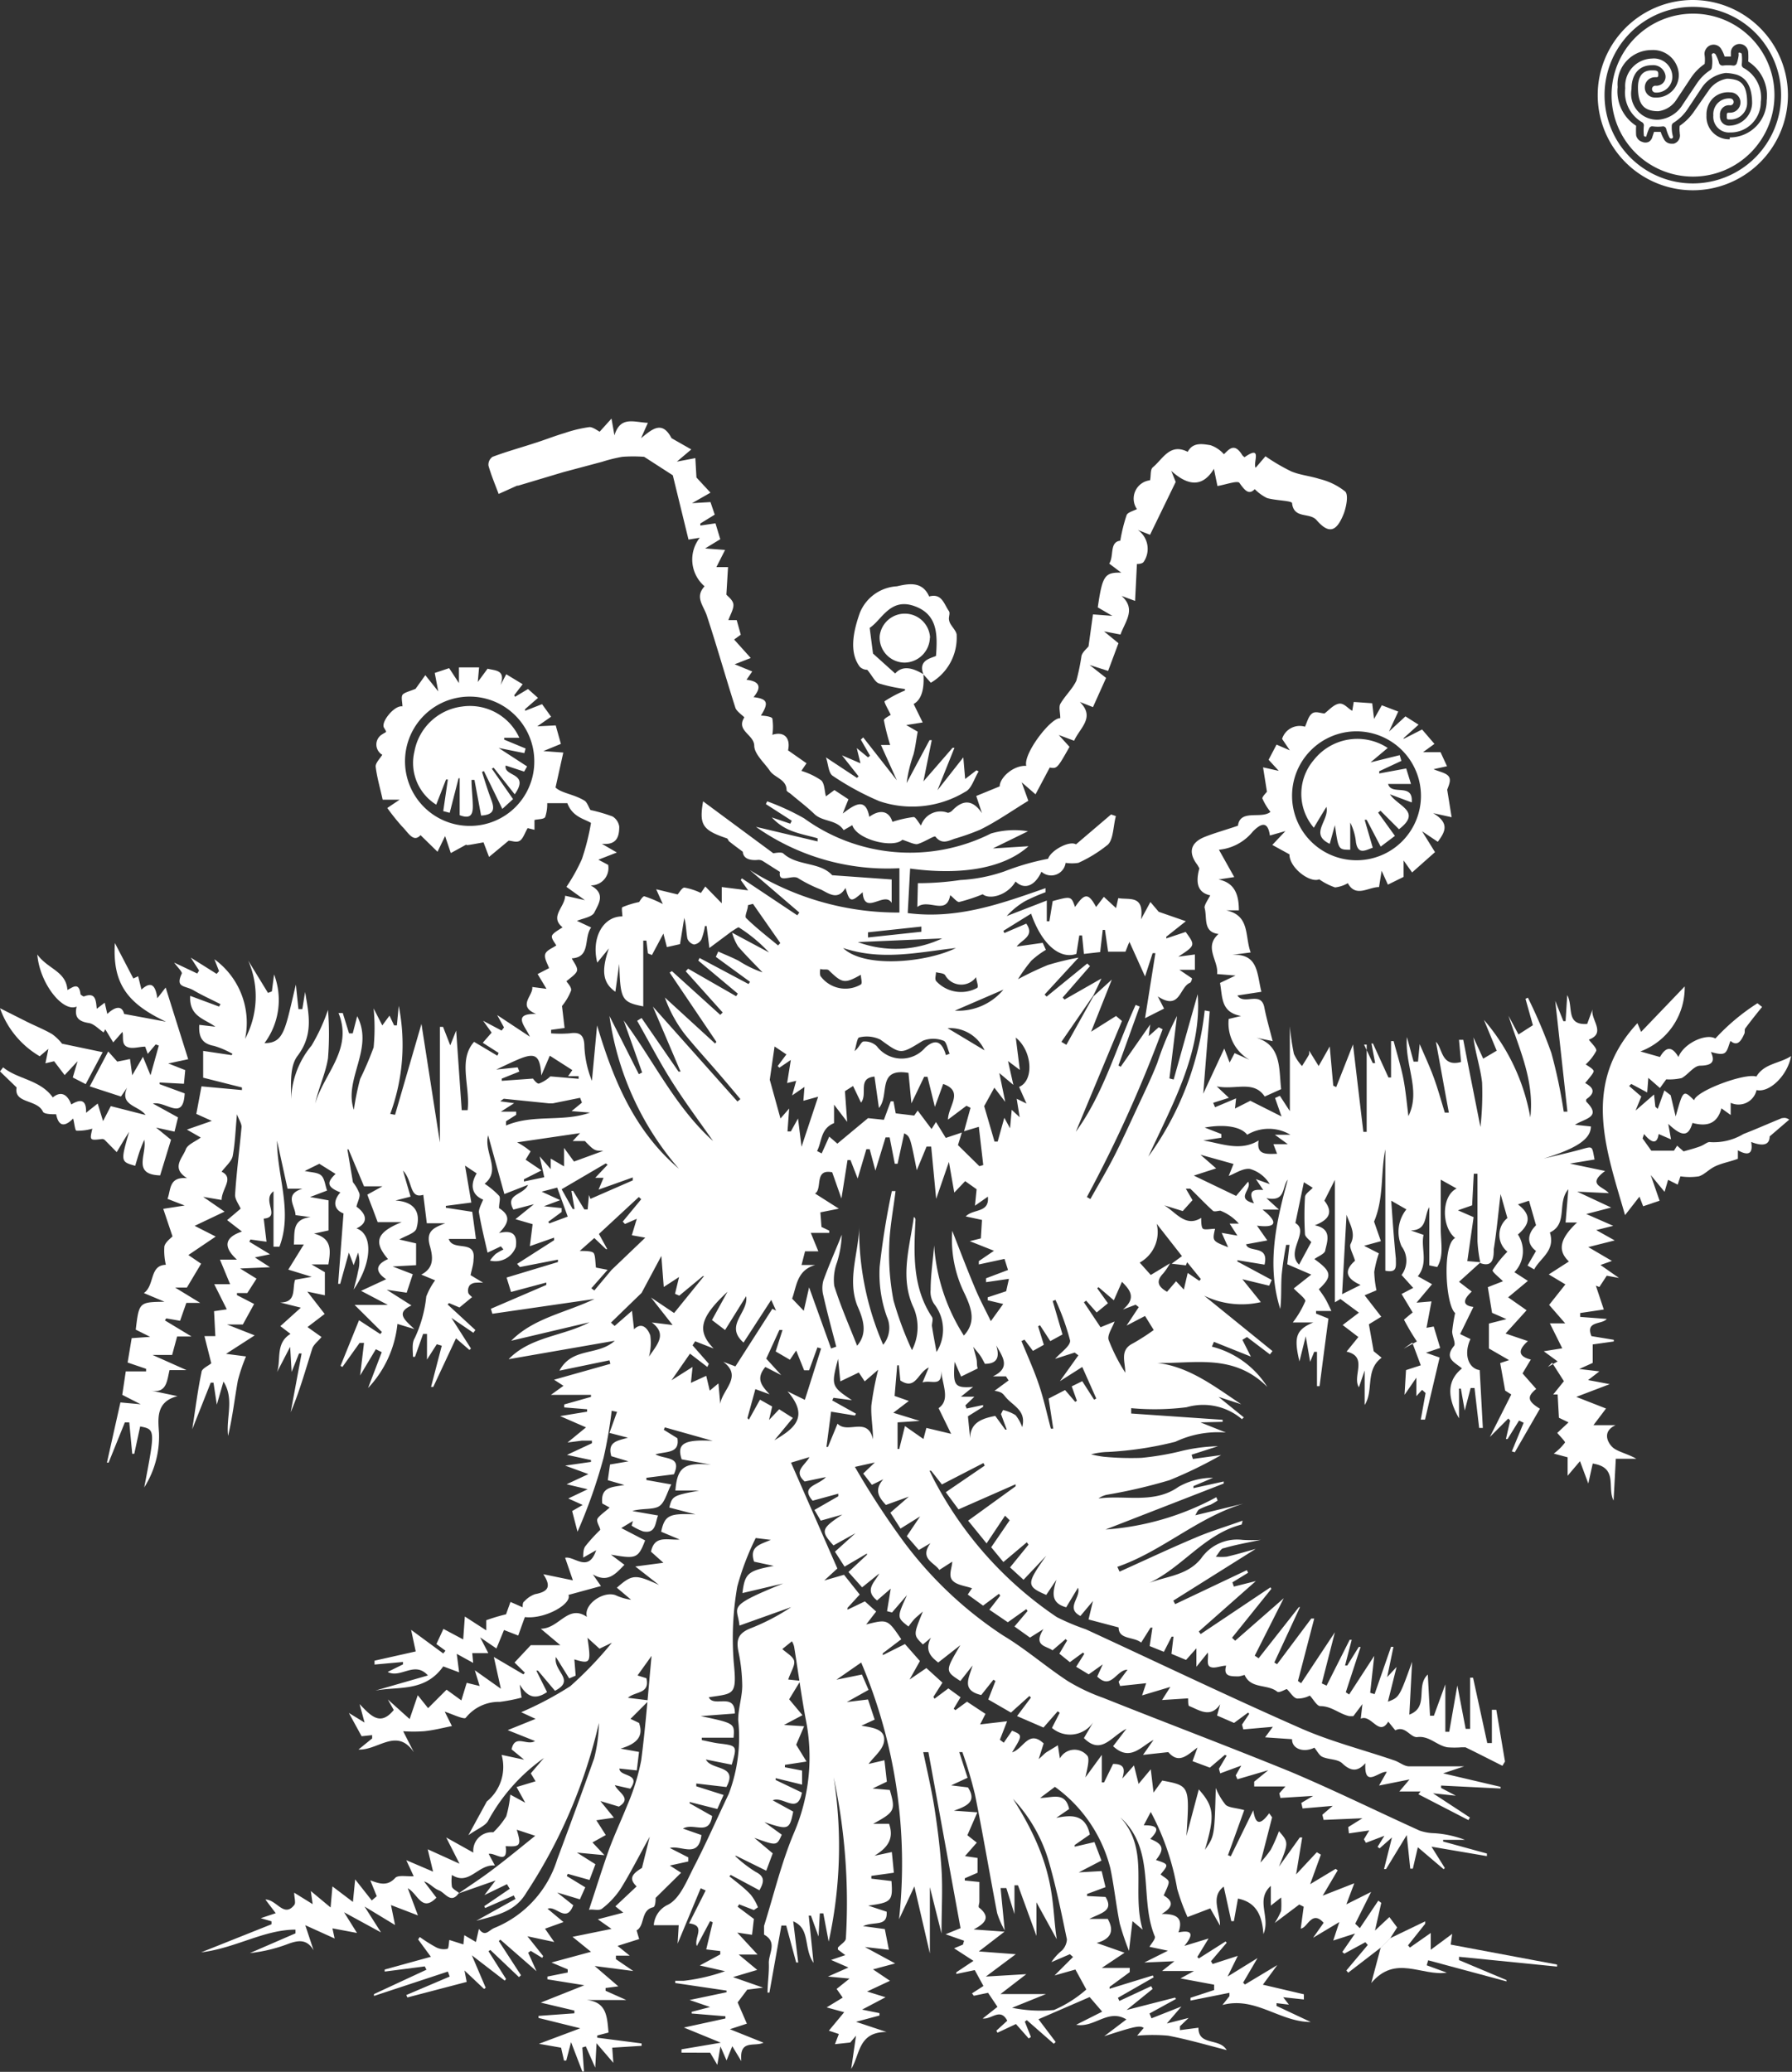 <svg xmlns="http://www.w3.org/2000/svg" viewBox="0 0 97.03 112.16"><rect x="0" y="0" width="97.03" height="112.16" fill="#333333" stroke="none"/><defs><style>.cls-1{fill:#fff;}</style></defs><g id="Layer_2" data-name="Layer 2"><g id="Layer_1-2" data-name="Layer 1"><path class="cls-1" d="M80.17,68.33,79,69.39l.69.53c-.46.42-.54.75.09.83l-.72,1.47.56.27c-.38.81-.12,1.59.5,1.68l.17,3.13h-.2l-.25-2.16-.21,0-.32,1.22-.21-1.19H79v1.61c-.69-1.21-.61-2.08.16-2.7-.36-.32-1-.53-.43-1.22.11-.14-.1-.52-.1-.78a9.74,9.74,0,0,1,.16-1c-.52-.43-.71-3.71,0-4.06-.76-.63-.74-2.28.08-2.68l-.86-.48c0,.94,0,1.78,0,2.61s.18,1.5-.19,2.12l-.43-.09V65.35c-.29.46-.08,1.24-1,1.26l.69.24c-.16.71.28,1.51-.31,2.24l.77.43-.84,1,.81-.07-.27,1.43.39-.07.35,1.16-.77.26.74.26-.79,3.36-.23,0,.26-1.44L77,75.24l-.31.34v-1l-.64.93.08-1.34.8-.26-.46-1.23-.47.33.72-.39a12.63,12.63,0,0,1-.7-1.18s.29-.25.47-.39l-.6-1,.63-.33-.63-.7a1.29,1.29,0,0,0,0-1.55,1.94,1.94,0,0,1,.26-2L75.33,65c.08,1.14.15,2.13.25,3.13,0,.43.09.79-.57.66V62.22c-.26,1.28-.07,2.65-.61,3.91l.37,1.06-.91.25.8.41a6.11,6.11,0,0,0-.25,1,5.62,5.62,0,0,0,.12,1l-.64.27.9,1.16-.67.41.26,1.46.43.35c-.91.67-.41,1.78-.92,2.56V74.19l-.31.91c-.38-.6.52-1.66-.67-1.93l.64-.79-.85-.65.88-.67-1-.74-.3.18V63.87L71.71,65c.44.56.35,1-.52,1.33.93.19.69.83.57,1.34,0,.2-.4.34-.59.49.92.66,1,.93.24,1.63.13.19.27.37.38.57s.19.38.3.61h-.83l0,.14.67.27c-.16,1.19-.32,2.43-.48,3.66h-.14V73.18h-.15l-.22.54-.24-1.38-.34,1.36c-.31-1.31-.2-1.71.75-2.11H70a5.16,5.16,0,0,0,.68-1.16c0-.14-.38-.42-.63-.68L71,69l-1.3-.56.12-1.05-.18,0A16.91,16.91,0,0,0,69.4,69c-.05.62,0,1.24-.08,1.86-.74-2.36-.24-4.66.41-7-.33.41-.1,1.22-1.16,1l.68.62-.89,0c.94.74.68,1-.3.87l.56.8-1.15.21c.12.48,1.26,0,1,1.1L67,68.22l0,.07,1.86,1-.14.31-1.45-.35,1,1.24a4.63,4.63,0,0,1-3.07-.35l3.7,3-.14.18-1.24-.94-.25.15.46.91-2-.8-.11.26a5,5,0,0,1,3,2.18c-2-2-4.35-1.12-6.52-1.33,2,0,3.53,1.22,5.11,2.27l-1.23-.4,1.38,1.12c-.06,0-.11.1-.11.09a3.23,3.23,0,0,0-3-.65,13.81,13.81,0,0,1-3,.05l0,.29,4.95.34,0,.11L65,77l1.38.55a5.39,5.39,0,0,0-2.74.5,18.93,18.93,0,0,1-3.63.55,4,4,0,0,0-.93.13,5.43,5.43,0,0,0,.68.13,15.6,15.6,0,0,0,2.05.06,15.15,15.15,0,0,0,2-.33,9.44,9.44,0,0,1,2.14-.3l-1.43.46.07.23,1.53-.21a23.5,23.5,0,0,1-2.8,1.36,28.45,28.45,0,0,1-3.34.78,1.14,1.14,0,0,0-.5.21c1.44-.2,3,.31,4.33-.63A3.76,3.76,0,0,1,65.68,80l-1.06.45,0,.11,1.64-.36,0,.11L59.86,82.8a14.74,14.74,0,0,0,6-1.75l.07.18a4,4,0,0,1-.39.23,4.11,4.11,0,0,0-.61.25c-.1.07-.15.23-.21.32l2.6-.63c-2.49.75-4.41,2.59-6.82,3.42l.12.26c1.36-.61,2.71-1.25,4.09-1.83.81-.35,1.66-.6,2.57-.93a2,2,0,0,1-.05.21c-2.1.53-3.32,2.5-5.28,3.28,1-.49,2.28-.43,3.09-1.45a2.37,2.37,0,0,1,2.23-1,8.4,8.4,0,0,0,1,0c-.77.16-1.4.27-2,.45-.17,0-.29.3-.44.46a3,3,0,0,0,.6,0c.6-.14,1.19-.32,1.56-.42l-4.46,2.8.1.19L67.51,85l.07.14-.85.52.08.23L68,85.59l-3.09,2.73.1.14,3.78-2.53.05.08-2.13,2.65.17.16,2.63-2.3-1.57,3.11.21.14L70.33,87l.06,0L69,90l.15.09L71,87.62l.16,0L70.28,91l.17.12,1.83-2.76-.71,2.77.26.12,1.25-2.48h.11l-.36,1.39.12,0,.62-1,.1,0-.8,2.45.18.12,1.36-2.09-.22,2,.24.07.89-2.56.13,0-.34,1.64.51-.55-.47,1.88c.62-.24.62-.24,1.31-2.16l-.15,2.86c1.09-.41.32-1.54,1-2.17l.12,2.23.21,0,.62-1.7v2.57l.21,0,.44-2.51.45,2.35.24,0V90.82l.16,0,.77,3.54.25,0v-1.8l.24,0,.47,2.8-.14.23c-.68-.34-1.36-.69-2-1-.06,0-.14,0-.22,0a4.68,4.68,0,0,1-.75,0c-.58-.09-1-.65-1.66-.55-.38,0-.63-.64-1.17-.37,0,0-.23-.28-.38-.47-.51.84-.91-.42-1.49-.16l.09-.79-.49.65a1.79,1.79,0,0,1-.23,0c-.54-.12-.95-.54-1.56-.54-.19,0-.37-.37-.57-.57a1.42,1.42,0,0,1-.66.16c-.21,0-.37-.31-.58-.51-.08,0-.41.22-.52.14-.53-.43-1.43-.13-1.77-.91,0,0-.21.07-.32.08-.47,0-.84,0-.68-.58-.28,0-.61.17-.85.07s-.09-.49-.14-.78l-.62.77v-1l-.56.63-.79-.33.11-.93-.1,0-.42.82-.77-.31.15-1-.1,0-.51.81c-.41-.33-1.22-.15-1.22-.82l-1.63-.43.24-1-.68.81c-.83-.43.05-1-.13-1.53l-.64,1.06c-.88-.24-.72-.84-.53-1.49l-.55.82c-1.09-.47-1.08-.6,0-2.12l-1.23,1.3-.73-.67,1-1.23-.09-.13-1.27,1.07-.66-.8,1-1.46-.25-.25-1,1.5-1-1.23,2.57-1.86,0-.11L51.9,81.71l-.69-.93,2.11-1.44-.07-.14L51,80.36l-.58-.74-.09,0c.12.23.22.46.35.69a20.28,20.28,0,0,0,6.54,7.23,12.1,12.1,0,0,0,1.57.66c3.88,1.79,7.73,3.64,11.64,5.36,1.63.72,3.38,1.16,5.07,1.74.27.09.52.31.78.32,1,0,1.92,0,3,0l-1.14.38,3.11.73,0,.09-3.22-.16,0,.13.8.42-1.24-.13,2,1.31-.08.14L76.8,97.13l.12-.15H75.77l.55-.65-1.65.33.42-.74c-.41-.07-1.24.94-1.16-.47-.41.46-.78.46-1.26,0-.25-.23-.72-.19-1.06-.34-.17-.07-.28-.3-.44-.5-.59.29-1.22.06-1.21-.46l-1.46-.1.42-.57-1.6.14-.07-.26.39-.58-.06-.07-.76.56-.92-.4.17-.61c-.53.77-1.12.32-1.67.1-.08,0-.06-.32-.07-.42l-1.41.09.45-.71-1.53.46.22-.66-1.41.15-.08-.23.48-.65c-.61,0-.87,1.12-1.64.37l.3-.66-.76.54-.68-.41.44-.7-.07-.07-.71.52-.57-.46.42-.71-.08-.08-.71.61c-.34-.25-1.07-.23-.49-1.15l-.73.46-.84-.6.71-.84-.07-.1-1,.71-1-.68.59-.76-.07-.1-.86.64-.83-.6.23-.34c-.36-.13-.85-.17-1.07-.44s0-.7,0-1l-.7.45c-.25-.4-1.1-.6-.48-1.45l-.63.37-.65-.75.72-1.07-1.06.66-.55-.86,1-.87-1.24.45c-.36-.39-.67-.8-.14-1.39l-.62.3-.47-.61.63-.6-1.08.24a44,44,0,0,0,2.43,3.76,21.2,21.2,0,0,0,5.6,5.37c1.22.73,2.3,1.68,3.49,2.46a10.23,10.23,0,0,0,1.92.91c3.38,1.35,6.78,2.63,10.14,4,2.37,1,4.68,2.14,7,3.19a2.63,2.63,0,0,0,.8.14,5.68,5.68,0,0,1,1.65.36H78.14l0,.09,2.37.65,0,.14-3-.51.72,1.15-.06.07L76.77,100l-.27,1.16h-.14l-.19-1.82-1.12,1.84h-.11l.43-1.71-.67.59-.11-.08.37-.6-1,.38-.11-.19.29-.48-1.1.16L73,98.91l.77-.48-2.1.09-.07-.28.56-.48-1.63.14-.07-.3.64-.38-1.77.11-.06-.25.33-.37H67.91l0-.26.76-.62L67,96.32l-.09-.21.3-.53L66.07,96,66,95.75l.42-.71L66.32,95l-.81.69-.94-.35.27-.74c-.53.39-1,.93-1.58.25L61.89,95l.57-.81c-.67.34-1.26,1.2-2.19.34l.72-.94c-.82.4-1.35,1.45-2.3.5l.5-.85a1.51,1.51,0,0,1-2.23.3l.42-.82-.11-.08-.77.88-1.43-.62.75-1-.08-.09-1,.9L53.51,92l.39-1-.11-.07-.66.83c-1.1-.26-.66-.92-.47-1.6L52,91c-.83-.54-.83-.54,0-1.94L50.8,90c-.32-.26-.78-.61-.39-1.35-.14.13-.29.25-.44.37-.52-.51-.52-.51,0-1.78-.23.2-.37.31-.48.43s-.2.25-.3.38c-.63-.49-.63-.49-.08-1.7l-.81.94-.27-.07L48.23,86l-.74.64c-.72-.57-.11-1,.12-1.46l-.93.75-.74-.83,1-.93v-.07l-1.21.71L45.21,84l1.11-1-1.19.66c-.71-.78-.67-.91.48-1.67l-1.17.33-.34-.58L45.39,81l0-.14L44,81.24c-.69-.8.3-.81.72-1.28l-1.15.24c-.63-.56,0-.85.26-1.32l-1,.3c.85,1.93,1.66,3.79,2.51,5.73l-.71.65,1.07-.31.85,1.07-.66.72,0,.1.94-.45.61.55-.54.7c1.16-.29,1.16-.29,1.9.8l-1,.76,0,.1L49,89l.81.92-.56,1,.91-.62.87.79-.49.77.06.1.75-.56.66.48-.37.62.09.08.63-.46,1,.66-.29.57,1.46-.17-.39,1,.21.16.45-.65c.57.24.57.24,0,1.17.61-.17.89-1.25,1.71-.48l-.27.85c.22-.19.31-.3.43-.38l.61-.37.11.71a.9.9,0,0,1,1.47-.16c.17.16,0,.75-.09,1.19L59.66,95v1.49l.12,0,.49-1c.63,0,.65.29.5.79l.63-.71.25,1,.66-.79.15,1.26.47-.65c1.49.28,1.49.28,1.31,3l.67-2.52c.83.93.88,1.42.33,3.27.52-.74.52-.74.59-3.35a3.48,3.48,0,0,0,.54.92c.2.16.54.15,1,.28l-.88,2.44.15.06L67.86,98c.09.55.25,1,.86.16l.16.22-.63,2.45a6.57,6.57,0,0,0,.56-.7,8.8,8.8,0,0,0,.44-1c.53.61.53.61,0,1.92l1.13-1.58.13,0-.33,2,1.12-1.2.22.13L70.94,102l1.38-.83.11.08-.81,1.37,1.71-.67-.43,1.14,1.34-.67-.86,1.72.25.24,1-1.49.16.12-.34,1.5.78-.73.42.56-.37.58-.5.5L73,106.79l-.1-.12,1.16-1.38-.13-.15-1.14.62-.11-.09.69-1-1.18.38.33-1-1.42.85.57-.81c-.65-.72-.88.3-1.24.31l.16-1.18-.24-.12-1.33,1a4,4,0,0,0,.35-.66,5.72,5.72,0,0,0,0-.72l-.56.44v-1.07c-.85.77,0,1.68-.4,2.61-.07-1-.38-1.72-1.38-1.92L66.81,104h-.14l-.41-1.87c-.73.56-.2,1.35-.2,2.11l-.53-.93-1.23.47a11.65,11.65,0,0,1-.56-1.53,13.8,13.8,0,0,0-1.43-4.16l-.38.72c.58,0,1,.1.35.74.71.28.78.56.31,1.14.7.23.7.24.25.78.16.14.43.26.44.41s-.15.45-.27.73c.37.22.68.54-.11,1,.67,0,1.22.12.91,1,.74-.15.85.09.32.73l1.31-.4-.61,1,.08.08,1.45-.92.06.07-.85,1,.09.15,1.36-.44L66.47,107l1.62-1-.78,1.33.1.1,1.75-1.05-.78,1.06,2.22.52,0,.28-1.12-.12.31.4-.67-.08,0,.15,1.85.87c-1.68,0-3-1.4-4.78-.92l.38-.48,0-.18-2.11.42,0-.15,1.28-.42v-.29l-1.82-.34.73-.4H62.92l.67-.53-1.63.07,1.28-.64-1-.21c.1-.18.34-.43.29-.56-.87-2.08.09-4.68-1.87-6.45,1.62,1.76.59,4,1.21,6.08l-.55-.46-.19,1.61a14.37,14.37,0,0,1-.5-1.48c-.2-1-.3-2-.51-3a7.79,7.79,0,0,0-3-4.4l-.8.6c.66,0,1.36-.36,1.57.6l-.7.48c.81-.16,1.58-.22,1.82.9l-.82.57,0,.09,1.07-.25.38,1-1.23.64,1.24-.07.21.87-1,.37v.11l1,.05c.46.76-.23.86-.88,1.19h1c.42.74.06,1.12-.6,1.3l1.51.53-1.23.82h1.51l0,.23-1.09.8,0,.1,2.34-.72.05.1-1.94,1.11.08.17,1.72-.8.08.15L61,108.81l2.62-.67.06.07-1.44.79.11.26,1.62-.64-.79.92,1.18-.3-.47.45,0,.21,1-.13c0,1,1.13.53,1.53,1.21-1.06-.27-2.11-.58-3.17-.78a9.45,9.45,0,0,0-1.68,0l.36-.42c-.22-.14-.45-.1-2.14.45l1.2-.91c-1-.6-1.72.47-2.72.29l1.41-.71-.68-.79-2.77,1.2.93,1.23-.1.1-1.46-1.28-.11.08.33.83-.12.08-.69-.78-1,.47-.06-.11.59-.54c-.38-.72-.84-.06-1.33-.12l.8-.63-.51-.76-.77.16-.1-.13.62-.4-.47-.86-1,.21,0-.09.93-.62-1.05-.68.48-.2.06-.21-1-.35.81-.33-1.74-9.53-.28,0c.21,1,.46,2.06.62,3.1s.3,2.17.37,3.25,0,2.16,0,3.47l-.63-2.51v3.59l-.84-3.63-.83,1.78A27.87,27.87,0,0,0,46.63,90l-1.34.93,1.38-.28.36.83-1.18.66L47,92l.36,1.09-.72.33c.65.11,1.35.19,1.22.9-.09.43-.55.79-.83,1.17l.86-.2.13,1.16-.77.37.93.08c.32,1.1.27,1.19-.9,1.83h.86c.29.84-.11,1.31-.79,1.73l.94-.2.11,1.12-1.22.17v.15l1.09.13c.08,1.08,0,1.16-1.26,1.33l1,.33c.05.84-.66.5-1.28.78l1.18.16.22,1.12-1.3-.15,1.64.89-1.2.32.92.62-1.24.58,1,.31-1.27.67.94.19v.13l-1.27.34L48,110c-1.54,0-1.42,1.21-1.91,2l.26-1.8-.31.37-.83.09.21-.55-.54-.18.83-1-.95-.26.87-.53-.33-.47.7-.56L44.83,107l1.11-.49L45,106.1l.77-.26-.4-.3s0-.09,0-.11c.15-.17.42-.32.43-.49a32.4,32.4,0,0,0-.66-8.73,24.1,24.1,0,0,1-.27,8.9l-.29-1.53-.19,0-.07,1.25-.41-1.13-.12,0,.26,2.56c-.56-.81-.15-1.85-1.1-2.25l.27,2.23-.11,0-.54-2h-.26c-.22,1.21-.43,2.42-.65,3.63h-.1c0-.53.09-1.06.07-1.59s.49-1.14-.26-1.55c0,0,0-.32,0-.47.53-1.69.94-3.43,1.63-5.06a10.38,10.38,0,0,0,.62-6.17c-.24-1.29-.41-2.59-.62-3.88a1,1,0,0,0-.12-.3l-.52.42c.22.21.59.4.64.65s-.19.6-.32,1l.66.07-.61,1,.72.86-1,.53,1.09.07-.43,1,.56.91-1.17.18,0,.13.93.18,0,.76L42,96.26l0,.1,1.42.68c-.23,1.22-1,.17-1.58.42l1.11.61c-.2,1-.27,1-1.56.57l.94.68c-.27.61-.27.61-1.49.17l1,.84-.35.94-1.62-.8-.07,0a6.89,6.89,0,0,0,1.11.86c.47.24.5.49.21,1l-1.55-.83-.08.07c.39.32.81.62,1.16,1a2.68,2.68,0,0,1,.39.68l-.22.15-.8-.31-.08.13.88.66-.1.86-.8-.12,1.1,1.19H40l1,.83-1.31.39,1.63.57-.86.11-.52.69.5,1.15-.92.3,1.82.73c-.49.24-1.32-.21-1.2,1l-.49-.81-.31.77-.33-.76-.17,1-.39-.66H36.9l0-.18,2.13-.36-2-.82,2.25-.49,0-.12L37.45,109l0-.09,1-.26-1.11-.38,2-.42,0-.09-2.78-.41v-.12l.46,0a10.21,10.21,0,0,0,2.24-.52l-1.37-.31L39,105.8v-.18l-.76-.09.35-1.47-.14-.06-.72,1.35c-.17-.47.52-1.11-.42-1.23l.9-1.78-.27-.12-1.25,3,.06-1H35.4a1.32,1.32,0,0,1,.77-1.11c.63-.32,1-1.25,1.38-2,.68-1.31,1.27-2.66,1.91-4a8.65,8.65,0,0,0,.51-4c0-.61.21-1.22.22-1.83a9.42,9.42,0,0,0-.2-1.84c-.13-.62-.06-1,.62-1.28A11.57,11.57,0,0,0,42.84,87l-2.8,1c-.1-1.06-.78-1,2.37-2.28l-2.21.52c.13-1.07.3-1.21,1.7-1.47l-1.07-.23c-.27-.83.33-.93.91-1.18l-.82-.1a14.26,14.26,0,0,0-1,2.63A16.39,16.39,0,0,0,39.73,90c.18,1.8,0,1.67-1.35,1.88.26.58,1.42-.29,1.41.88l-1.85.14c1.84.39,1.84.39,1.78,1.17H38l0,.13c.31.06.61.14.92.18,1,.12,1,.13.7,1.15l-1.4-.28c.31.61,1.77.27,1.11,1.49l-1.63-.19,0,.15,1.48.47-.34.76-1.5-.38,0,.07,1.22.69c-.16,1.1-1,.34-1.58.68l1,.35c-.15,1.3-1.11.53-1.71.7l1,.51,0,.22-1,.22.61.39-1.38,1.36c0,.08,0,.49-.14.51-.68.16-.43,1-.89,1.25,0,0,.1.35.14.47l-1.17.37.66.53-.75,0,0,.19.94.64-2.09-.27,1.28,1.1-.69.09,0,.15,1.12.5H31.77c1.1.11,1.1.94,1.18,1.76l-.61.16,0,.12,2.4.31v.13l-1.59.1.06.82-.91-1.06-.07,1.32-.51-1.15-.19.06.09,1.3-.09,0-.61-1.59-.26,1h-.12l-.16-.7-1.2-.21,2.24-.84-2.26-.56v-.11l1.94-.14,0-.15-1.82-.43,2.36-.94-2-.32V107l1.1-.22,0-.17-.88-.37,2.14-.58-1-.81,2.11-.43-.74-.52,1.38-.36-.43-.34,1.15-1.08c-.4-.39-.31-.64.29-1l.42-1.69c-.6,1.07-1.06,2-1.59,2.84a4.48,4.48,0,0,1-1,1.06c-.18.13-.52,0-.7.06.39-1.18.72-2.24,1.09-3.28.3-.81.67-1.6,1-2.42a11.66,11.66,0,0,0,.74-2.4c.25-1.93.39-3.88.56-5.65l-.76,1.06.48.15c.2.86-.6.7-1,1.06l1.14.14-1,1,.46.22c.23.64,0,1.1-1,1.39l1,.18-.12,1-.94-.1c0,.46,1.2.24.59,1.09l-.84-.19c.19.41.95.71.22,1.16l-1-.3.73.9-.95.14.51.8-.72.4.65.69-1.49-.14,1,.63-.32.85-1.18-.33-.05.12,1,.61-.29.65-1.23-.37.87.69c-.38,1-.93,0-1.39.19l.86.72-1,.36.5.72-1.45-.31.85,1.07-.05.1-.62-.38-.14.1.45,1L27.09,105l-.08.08,1.2,1.85-.11.1-1.55-1.47-.1.07.95,1.5-.07.09-1.78-1.37.75,1.76-.09.06-1.06-1,.12.62-3.21.84L22,108l2.35-1-.1-.27-4,1.32,0-.1,2.84-1.32-.09-.18-2.17.28,0-.11,2.5-.69-.69-.94.09-.13a8.29,8.29,0,0,0,.89.56.91.91,0,0,0,.6.08c.08,0,.08-.33.11-.48l.76.24.05-.5.63.37.16-.71c.35.47.52.07.86-.06a5.88,5.88,0,0,0,3.38-3.7c.68-1.82,1.35-3.64,2-5.47a8.15,8.15,0,0,0,.26-1.92,28.28,28.28,0,0,1-3.93,9.19c-.59,1-1.53,1.21-2.71,1.52l2.12-1.18-.09-.19-1.55.68-.05-.1,1.38-.94-.15-.25-1.22.59.6-.79-2,.7c.6-.42,1.21-.81,1.79-1.25.79-.59,1.55-1.22,2.36-1.87l-1-.33c.26.85.2.94-.6.89.14,1.06-.57.33-.92.42l.34.63c-.92-.09-1.39,1.12-2.33.51a2.3,2.3,0,0,0,0,.64c.05.13.25.22.38.33-.43.63-.74,0-1.07-.13s-.49-.39-.82-.49l.67.88c-.79.81-1-.21-1.55-.51l.55,1.47-1.46-.56.22,1.08-1.65-1,.89,1.4-2-1.09.7,1.12L18,104.39l.12.55-1.59-.72.45,1.36c-.37-.64-.86-.54-1.4-.34a8.29,8.29,0,0,1-2.05.49L16,104.66l0-.2c-1.71,0-3.23,1-5.11,1.23l3.81-1.52,0-.16-.58-.17.81-.27-.56-.74c.61,0,1,1,1.56.3.1-.11,0-.42,0-.67l1,.62-.1-.71,1.07.89.1-1.14,1.11.84.12-1.22.9,1.14.27-.23-.35-.86c.5.19.93.33,1.35-.13.16-.17.61-.07,1-.09l-.4-.87,1.45.62-.29-1.21,1.72.78-.72-1.42,1.47.82a1,1,0,0,1,1.08-1.1,4.33,4.33,0,0,0,.7-.86,6.06,6.06,0,0,0,.22-1.18l.81.44-.47-.85L29,96.43,28.74,96l.71-.83a10,10,0,0,0-3,3.36c-.14.31-.59.46-1.09.82l1-1.83A2.41,2.41,0,0,0,27.16,95l1.22.26-.68-.56c.18-.85.83-.17,1.27-.45l-1.48-.59L29,93.05l-.78-.36a18.13,18.13,0,0,0,2.66-1.41,20.4,20.4,0,0,0,2.25-2.35l-.67.32-.65-.59C32,90,32,90.11,31.1,89.83l.07.88-.35.15L30.1,89.7c-.16.78,1.09,1.24-.05,1.83l-.92-1.09-.09,0,.58,1.16c-.69.47-1.11.21-1.48-.41l.1.71a9.46,9.46,0,0,1-1.18.23,2.29,2.29,0,0,0-1.84.86c-.08.12-.78-.22-1.14-.33l.39.78c-.51.1-1,.23-1.52.28a8.28,8.28,0,0,1-1.12,0l.58,1.14c-.92-1.37-1.95-.09-3-.15l.74-.6,0-.18-.57.06-.69-1.26.85.52-.27-1c.59.61,1.11,1.23,1.85.32L21,92l1.18,1.06.44-1.29.56.7,1-1,.8.58.29-.95.7.17-.26-.85,1.41,1-.38-1.72,1.6.94.08-.09L27.86,90l.88-.94h1.6l-1.06-.89c1,0,1.47-1.35,2.5-.64-.2-.65.85-1.41,1.54-1.18a2.9,2.9,0,0,0,.85.25l-.77-.65c.83-.73,1-.74,2.28-.15l-1.28-1,1.52-.2L35.25,84c.19-.92.9-.61,1.55-.66l-1-.42c.19-.91.46-1,1.86-.94l-1.42-.37c.16-.63.2-.65,1.62-.92H36.57c.1-1.29.5-1.53,1.93-1.4L36.91,79c-.28-.84.12-1.09,1.68-1L36,77.27l-.06.13.74.46c.13.83-.59.7-1.19.87.51.29,1.45.08,1,1.08L35,80v.12l1.35.24c-.24.44-.35,1-.68,1.19s-.94.09-1.43.25l1.39.24c-.16.41-.11,1-.81.86a3,3,0,0,1-.62-.31l.07-.25-.63.38,1.29.67c-.38,1-.51,1-1.85.77l.73.55c-.47.48-.89,1-1.71.52l.44.63-1.76.48c.2.48-1.27,1.33-2.36,1.2-.13.35-.25.69-.36,1l-.77-.3-.41,1-.88-.6.44.85h-.87l.05.53-.89-.49.13,1L24,90.21c-1,1.41-2.45,1.07-3.68,1.31l2.85-.82c-.72-.81-1.47.18-2.18-.19l.83-.41,0-.13-1.54.14,0-.21,2.23-.5-.25-1.17L24,89.51l.12-.15L23.63,89l.38-.82,1.07.57.09-1.24,1.16.75c0-.25,0-.52,0-.55a10.08,10.08,0,0,1,1.07-.32l.24-.67.66.29c0-.13,0-.27.09-.32a1.42,1.42,0,0,1,.58-.39c.74-.14.88-.42.45-1.08l1.6.33-.42-1.22c.48-.12,1.26.85,1.68-.41l-.7.4c0-.2,0-.46.11-.61a8.76,8.76,0,0,1,.81-.89c0-.14-.23-.44-.15-.6s.43-.4.66-.61l-.4-.22c-.1-.92.54-.88,1.2-1l-.9-.26.12-.85,1-.17-.93-.28c-.23-.8.37-.84.9-1l-1-.26.41-1.14-.29-.06a24.25,24.25,0,0,1-.44,2.55,28.4,28.4,0,0,1-1.41,4l-.29-1.12.57-.33-.78-.35,1.05-.5-1.14-.27,1.18-.55-1.26-.46L32,79.14l0-.1-1.3-.28,1.35-.63,0-.14c-.18,0-.37,0-.55,0l-.77.1,1-.82-1.4-.61,1.46-.24v-.13l-1.24-.1,0-.16L32,75.62l0-.11H29.83l.68-.49L30,74.69l3.05-.86L33,73.64l-2.71.56c.7-1.29,2.07-.78,3-1.62l-5.75,1c1.19-1.23,2.95-1.24,4.38-2l-4.24,1c1.22-1.23,2.91-1.5,4.51-2.26l-5.53.8-.08-.27,3-1.29,0-.13-1.91.51-.24-.78,2.78-.84,0-.13-2.06.4L28,68.42l2-1.28L30,67l-1.31.46.15-1.19L27.91,66l1-.81-1.11.29c-.48-.85.56-.78.79-1.34l-1.28.5-.88-3.18c-.25.93.73,1.89-.19,2.62a4.48,4.48,0,0,1,.78.65c.1.11,0,.4,0,.67.57.36.62.73,0,1.35.75-.18,1,.09.91.75a1.18,1.18,0,0,1-1.4.74,2.3,2.3,0,0,1,.31-.36,3.5,3.5,0,0,1,.42-.24l-.14-.17-.72.34c-.17-.75-.35-1.47-.47-2.19,0-.21.14-.45.23-.68-.59-.24-.74-.76-.35-1.42l-.63-.42.34,2-1.38.18v.1l1.43.22.2,1.47H24.3c.21.7,1.48,0,1.34,1.1,0,.28-.1.55-.16.86l.68.41a2.54,2.54,0,0,0-.4,0,.52.52,0,0,0-.32.13.48.48,0,0,0-.09.38c0,.11.16.21.21.27l-.68.56-.57-.24-.07.08L25.74,72l-.11.15-1.19-.81L25.5,73l-.08.08-.73-.63-1.23,2.63-.12,0,.58-2.23-.27-.08-.53.83V72.21l-.21,0-.44,1.24h-.11c0-.33-.07-.73.09-1a6.87,6.87,0,0,0,.63-2.26,3.71,3.71,0,0,1,.48-.88L22.81,69c.73-.37.62-1,.47-1.54-.24-.83.22-1,.83-1.24h-1l-.19-1.54c-.77.24-.56-.76-1.1-1.31l.41,1.41-.82.21c1,.06,1.4.6,1.14,1.51-.07.26-.57.39-.93.6l.91.21v1.18l-1.27.07,1.09.42-.33,1-1.08-.16,1.34.85c-.86.4-.39.77.16,1.28l-.92-.28a5.94,5.94,0,0,1-1.59,3.47l.74-1.94-.32-.16-.85,1.42.21-1.76-.24,0L18.54,74l-.1-.06,1-2.47,1.15.75.09-.11L19.2,70.64H21l-1.45-.76,1.36-.63c-.48-.32-.71-.73.1-1.09-.79-.92-.64-1.44.74-2H20.45l-.28-.75c-.09-.23-.18-.46-.28-.74l.82-.45h-1l-.84-2-.06,0L19.11,64a2.23,2.23,0,0,1,.35.61c.05.19-.09.42-.16.71.59.43.63.89,0,1.18.88.29.88,1.82-.15,3.31.08-.32.17-.63.24-1a1.87,1.87,0,0,0,0-1l-.24.68-.26-.68-.47,1.69-.11,0,.29-3.81c-.49-.19-.62-.63-.17-1.14-.72-.29-.76-.53-.26-1L17.29,63l-.79.39c.34.08.7.07.89.24s.21.52.32.82l-.92.35,1,.18v1.63l-.79.17c1,.26.9.94.78,1.67h-.91l.72.42v1.25l-.95-.2.94,1.21-.93.71.76.54c-.21.25-.43.41-.5.62-.37,1.16-.69,2.33-1.17,3.45l.59-3.18-.14,0-.4,1-.08-1.36L15,74.28c.23-.67-.1-1.57.73-2.07l-.55-.42,1.11-1-1.12-.28c.91,0,.64-.75.81-1.23l.9-.16-1.27-.39.84-1.36-.54,0c.06-.62-.13-1.37.91-1.48L16,65.78c0-.48-.65-1.12.38-1.43h-.81L15,61.75c0,1.93.86,3.83.13,5.74h-.32v-3c-.66.49.42,1.4-.53,1.48l.15,1.25-.87-.12-.06.12,1.12.68-.82.17.82.53L13,68.67l.89.55-.5.78-.56,0,0,.11.93.48-.61,1.11h-.86l1.5.59-1.55,1,1.08.14a9.46,9.46,0,0,0-.44,1.3c-.18,1-.29,2-.53,3-.12-1,.35-2-.25-2.94l-.36,1.25-.18-1.19-.15,0-1,2.52c.18-1.17.3-2.13.5-3.08,0-.2.36-.34.53-.49l-.37-1.47h.59l-.07-1.35.69-.1-.68-1.36h.86l-.55-1.33.92,0c-.77-.7-.66-1.21.27-1.52l-.8-.62.73-.62c-.1-.24-.32-.51-.3-.77.08-1.23.24-2.44.35-3.66,0-.18-.14-.38-.25-.68-.08.86-.1,1.57-.23,2.26-.06.29-.37.54-.6.85.7.34,0,.92,0,1.53l-1-.17,1.16.8-1.62.77,1.14.58-1.48,1,.69.47-.77,1.29-.64,0,1.36.83h-.75L9.75,71.5,9,71.37l-.07.11,1.44.87H9.59l-.27,1H8.26l1.84.82H9.18c-.14.57-.15,1.27-1,1.11l1.43.3c-1.18.3-1.05,1.22-1,2a5.15,5.15,0,0,1-.8,2.94c.6-3.13.6-3.14-.22-3.3l-.32,1.48-.11,0L7,77l-.24,0-.88,2.18-.09,0,.73-3.26,1.1.1-1-.51.19-1.27H7.91l0-.14-1-.34.22-1.32,1-.07-.78-.39c.18-1.49.18-1.49,1.56-1.51L7.79,70c.6-.42.29-1.51,1.19-1.53a3.35,3.35,0,0,1-.08-1c.06-.24.35-.44.44-.54l-.5-1.49L10,65.26l-.93-.36c.19-.49.06-1.21,1.06-1.12-.89-.55-.24-1.09-.07-1.56.1-.27.52-.42.81-.64l-.75-.43,1.35-.47-.84-.38.28-1.49,2.19.2,0-.14L11,58.34V56.89l1.54.23.05-.07a4.65,4.65,0,0,0-1-.43c-.65-.12-.84-.48-.8-1.14l.87.1c-.58-.43-1.43-.55-1.36-1.67l1.56.58.08-.13c-.49-.25-1-.48-1.46-.75s-1-.12-.64-.9c.05-.09-.23-.35-.41-.6l1.25.59.1-.16-.45-.7,1.4.88.13-.15-.25-.64a4.24,4.24,0,0,1,1.66,4.31A4.87,4.87,0,0,0,13.44,52l1.07,1.75.21-.08.12-.92a3.9,3.9,0,0,1-.52,3.72c1.08,0,1.12-.76,1.7-3.17l.14,1.33.21,0,.15-.93c.2,1.19.47,2.3-.41,3.46-.47.62-.33,1.7-.35,2.59a4.8,4.8,0,0,1,1.11-3.15,10.14,10.14,0,0,0,.89-1.93,16.33,16.33,0,0,1,0,2.62c-.13.83-.52,1.61-.69,2.45.46-1.62,2.06-2.93,1.26-4.9l.23,0,.34,1.1h.2l.24-.93c.93,1.77-.75,3.41-.18,5.07a14.15,14.15,0,0,1,.34-1.67,17.91,17.91,0,0,0,.73-1.71,11,11,0,0,0,0-2.11l.47.92.39-.53.25.53.15,0,.1-1.06a10.81,10.81,0,0,1-.46,5.85l.26.05,1.43-4.92,1,6.42V55.59l.17,0,.39,1,.32-.8L25,60.1l.32,0c.15-1.3-.53-2.72.35-3.7l1.26.75L27,57l-.86-.55.48-.55-.46-.64,1,.53.13-.17-.37-.67,1.77,1.17c-.24-.56-1-1.26.34-1.23-1.05-.43-.14-1-.21-1.46l.77.1-.48-.8.62-.32c-.08-.23-.27-.53-.21-.75s.41-.34.6-.48c-.06-.12-.29-.38-.23-.53s.38-.32.57-.45c-.72-.58.13-1.09.14-1.71l1.07.24-1-.72a9.69,9.69,0,0,0,.84-1.51A12.68,12.68,0,0,0,32,44.55c-.32-.21-1-.31-1.28-1.07H29.63a2.17,2.17,0,0,1-.11.75c-.07.13-.4.11-.58.16v.53l-.37-.09c-.16.27-.24.56-.42.68s-.44,0-.61,0l-1.06.88-.3-.79c-.92.17-.93.17-.93.12l-.84.46-.31-.92-.41.85-.92-.9c-.39.43-.67-.15-1-.47a11.76,11.76,0,0,1-.8-1l.67-.45h-.92c-.13-.6-.31-1.2-.38-1.8,0-.2.23-.42.36-.63a.64.64,0,0,1,0-1.11c.23-.16.27-.06.09-.36s.57-1.23,1-1.15c0-.21-.08-.49,0-.62s.43-.21.71-.33l.53-.74.7.88-.19-1,.78-.26.53.81,0-.85h1.09l-.07.79.53-.72c.41.11,1,.05.7.89l.31-.59.89.54-.46.6.05.08.7-.42.54.48-.7.61,0,.09.92-.36.49.68-.75.52,1-.05.28,1-.95.39,1.08.08-.42,1.89c.31.31,1,.36,1.58.72.14.1.2.33.31.5a8.88,8.88,0,0,1,1.2.35.78.78,0,0,1,.36.55c0,.61-.18,1-.94.93l.81.47-1,.39.53.28a.94.94,0,0,1-.95,1.11c.84.45.43,1,.2,1.47-.13.25-.61.31-.94.45l.77.36c-.42.55,0,1.61-1.05,1.67.1.21.34.49.28.68s-.38.39-.57.56c.05.09.3.33.25.51a3.07,3.07,0,0,1-.49.83l.14,1.19-.73.1v.19a6.54,6.54,0,0,0,1,0c.52-.08.77.06.8.62a5.58,5.58,0,0,0,.41,1.95l.28-3c.87,2.92,2,5.69,4.43,7.76A16,16,0,0,1,33,55l1.59,3.15.18-.09-1-2.82c1.62,2.17,2.78,4.68,4.84,6.53-.74-1.06-1.52-2.1-2.21-3.19s-1.27-2.21-1.9-3.32l.24-.15,2,2.9.11,0-1.5-3.52,4.58,5.14.16-.13c-.47-.56-.94-1.12-1.42-1.67S37.56,56.58,37.09,56A7.24,7.24,0,0,1,36,54l2.72,2.49.07-.09-2.53-3.75.12-.08L39,54.94l.13-.13-2-2.23.13-.14,2.6,1.49.09-.14L37.81,52l.07-.14,2.65,1.41.08-.12-1.85-1.35.13-.29c.37.17.76.32,1.12.51a5.84,5.84,0,0,0,1.28.62c-.45-.47-.91-.92-1.33-1.41a2.9,2.9,0,0,1-.32-.74l2,1.07A8.41,8.41,0,0,0,40,50.2c-.06,0-.27.15-.41.24l-1.18.88-.15-1.19-.09,0a3.47,3.47,0,0,1-.19.72.53.53,0,0,1-.4.28.51.51,0,0,1-.36-.32c-.07-.36-.06-.74-.17-1.12l-.23,1.42-.71.16-.19-.73L35.3,51.7l-.22-.09L35,50.92h-.17v3.56c-1.17-.23-1.24-.37-1.3-2.3l-.21,1.51c-.66-.47-.79-1.09-.35-2.35l-.63.77c-.34-1.34.32-2.51,1.36-2.5,0-.17-.06-.46,0-.5a4.93,4.93,0,0,1,.91-.28s.19-.33.28-.31a6.76,6.76,0,0,1,1,.42l-.36-.8,1.16.28c.08-.08.23-.37.37-.37a3.43,3.43,0,0,1,.89.29l.24-.35.89.91,0-.88,1.43.18-.4-.56.06-.09,3,2,.11-.15-2.68-2.3A15.1,15.1,0,0,0,48.7,49.4V47a12.33,12.33,0,0,1-7.77-2.24l3.34.79,0-.17c-.46-.13-.93-.22-1.38-.39a2.82,2.82,0,0,1-1.1-.74l1,.34.08-.16-1.4-.9.07-.15a13.05,13.05,0,0,1,2,.92,9.77,9.77,0,0,0,10.12.82A4.52,4.52,0,0,1,55.66,45l-1.9.93,1.93-.12c-1.28,1.15-3.51,1.6-6.41,1.21l-.13,2.41c2.71.35,5.08-.52,7.46-1.35l0,.22a10.76,10.76,0,0,0-1.1.48,4.23,4.23,0,0,0-1,.81l2.17-.84v1.12h.14L57,48.78c1-.27,1-.27,1.21.32.52-.77.73-.76,1.14,0l.42-.55.66.61.12-.54c.6.11,1.42-.2,1.23,1.15l.51-.94.45.53,1.47.51-1.06.84,0,.09,1.05-.35c.53.73.53.73-.4,1.34l.9-.12v.83h-.84l.68.46c0,.08-.05.23-.12.25-.56.24-.52,1.52-1.73.73l.34.66L62,55.12l.56-3.52-.15,0L62,52.86,61.16,51c0-.06,0,0-.06.11l-.16.41H60l-.17-1.18h-.12l-.14,1.2-.88.1-.1-1h-.15l-.16,1c-.91.31-1.88-.54-2.45-2.18l-1.5.93.05.12L55.57,50c.47.68-.24.86-.52,1.24l1.41-.2.17.38a4.64,4.64,0,0,0-.79.59,8.24,8.24,0,0,0-.72,1,17.33,17.33,0,0,1,1.62-.77,14.49,14.49,0,0,1,1.66-.4l-1.84,2,.11.11,2.2-1.79.15.14L57.54,54l.1.11,2-1.14c-.15.32-.29.62-.44.92L57.47,56.4l.27.16,1.46-2.62,1-.91-1.12,2.82L60.43,55l.32.27-2.5,6c1.51-2.07,2.19-4.57,3.24-6.87l.22.09-1.15,3.19.12.07,1.6-2.29-.08.63.54-.48.21.11a71.09,71.09,0,0,1-4.1,9.08l.19.11c.43-.77.88-1.52,1.28-2.3s.81-1.68,1.2-2.52.8-1.68,1.14-2.54A16.92,16.92,0,0,1,63.73,55l-.41,3.38.23.06c.45-1.61.9-3.22,1.3-4.62.24,3.11-1.34,5.91-2.67,8.79a16.48,16.48,0,0,0,3.05-7.91l.27.05c-.11,1.48-.23,2.95-.35,4.46l1.14-2.45.29.76.27-.51.8.36a2.28,2.28,0,0,1-1.12-2.21L67.2,55c-1.1-.2-1-1-1.14-1.79l.84-.4-1-.08c.1-.71-.74-1.45.08-2.17-.87-.1-.6-.9-.76-1.43,0-.16.18-.41.31-.66-.74-.16-.78-.76-.59-1.46,0,0-.07-.14-.12-.21-.49-.65-.36-1.18.4-1.49.55-.22,1.14-.38,1.81-.61.12-.92,1.27-.34,1.76-.75a3.3,3.3,0,0,1-.44-.73c0-.1.19-.28.25-.36l-.21-1.32.85.19-.55-.6.43-.82.72.31L69.42,40a1,1,0,0,1,1.24-.66c.12-.26.19-.58.39-.72s.46,0,.67,0c.22-.16.46-.45.75-.52s.48.23.75.38L73.3,38l1,.07.1.85.42-.74.89.34-.5,1.08.89-.82.71.45-.8.72L76,40l1-.51.67.78-.62.45H78l.35.76-.73.16c.31.14.67.19.82.39s0,.5-.08.72l.24,1.49-1-.22c.9.54.66,1,.25,1.55L77,45l.7,1.13-1.24,1.1L76,46.58v.89l-.85.42-.34-.75-.14.88c-.58,0-1.26.59-1.69-.21a1.76,1.76,0,0,1-.69.23,3.32,3.32,0,0,1-.86-.44c-.49.22-1.62-.62-1.61-1.35l-.93-.51.71-.75-.84.24c-.12-.85-.52-.62-.92-.22A2.69,2.69,0,0,1,66,46l.83,1.48-.85.13c.88.18,1.1.83,1.1,1.67h-.69c1.31.28,1,1.4,1.33,2.28l-1,.13c1.42-.07,1.33,1,1.58,2L67,53.89c.36.55,1.28-.27,1.46.65.11.58.28,1.15.45,1.82l-1.32-.27c1.85.24,1.64,1.71,1.78,2.87l-.89.4c-.6-.9-1.59-.34-2.6-.55l.66.62-.85.27.1.24,1.14-.48-.06.55.83-.42,1.69.85-.35-1,.26-.12.54.83V55.56a13,13,0,0,0,.22,1.49,2.45,2.45,0,0,0,.44.66c.13-.21.26-.41.38-.62a.56.56,0,0,0,0-.22l.52.84L72,56.65l.19,2.12.16.08.91-2.31c.18,1.54.37,3.14.56,4.73H74V56.55l-.14,0,.47,1,.13,0-.2-1.06.08,0,.84,1.84h.14V56.36l.14,0c.18.68.39,1.35.52,2s.19,1.34.28,2.06c.69-1.4-.21-2.73-.08-4.28l.36,1.33h.24l.09-.95c.28.65.56,1.25.78,1.86s.39,1.23.58,1.85l.22,0c-.24-1.29-.47-2.59-.7-3.83.36.31.27,1.39,1.36,1.09L79,56.29l.23,0c.3,1.55.61,3.1.93,4.72a16.26,16.26,0,0,0,.09-2.4c-.09-.82-.37-1.61-.47-2.45l.53,1.15.73-.43-.69-1.67a11,11,0,0,1,2.51,5.28c.23-2-.6-3.7-1.18-5.5L82.22,56,83,55.5l-.4-1.43.13-.06A27.53,27.53,0,0,1,84,57a27.58,27.58,0,0,1,.67,3.18l.2,0-.66-6,.44,1.1h.12l.09-1.41c.35.63-.11,1.64,1.08,1.56l.29-.79c-.12.56.76,1.28-.2,1.64.14.2.44.46.4.61a2.63,2.63,0,0,1-.57.73c.09.07.45.26.43.38s-.29.42-.46.63c.32.18.68.45.07.87a.15.15,0,0,0,0,.15c.85.84-.11.9-.62,1.24l.86.09c0,.69-.8,1.2-2.56,1.74.65-.16,1.31-.3,2-.49s.61-.21.76.54l-1.34.22,1.91.4c-1,.75-.13.82.2,1.2l-1.71-.08,1.84.86-1.35.35,1.46.64-.92.23,1,.56L86,67.51l1.28.75-.62.22,1,.7L87,69.06l-.4.61-.19-.07.43,1.29-1.28.19v.21L87,71.4c-.26.32-1.17.09-.83.93l1.21.2v.09l-1.14.16v1l-.73.33,1.09.13-.61.47,1.17.22-1.81.69,1.61.63-.68.9h1.2c-.78.36-.4,1-.14,1.22s.84.35,1.26.6H87.49l-.12,2.26c-.37-.69.27-1.79-1.13-2L86,80.31l-.45-1.21-.67.79v-1l-.75-.2a2.9,2.9,0,0,0,.61-.6c0-.07-.27-.34-.42-.52l.61-.57-.52-.25-.07-1.26-.24,0,.58-.72-.64-1-.23.23.53-.3-.75-.55,1-.16-.67-1.35h.83l-.87-1,.88-1.11-.9-.54,1.09-.7c-.61-.58-.52-1.21.44-2.11l-.62,0,.15-1.8c-.63.72,0,1.87-1,2.34.31,1-.52,1.37-.85,2l-.36-.21.46-.79c-.5-.37-.49-.91,0-1.39L82.79,65l-.6.2c.78.59.62,1.1,0,1.63A1.64,1.64,0,0,1,82,68.87l.73.47-1.07.89,1,.7-1.14,1.26,1.21.41c-.45.4-.64.8.16,1-.15.24-.29.48-.45.75l.74.84c-.52.42-.46.67.2,1.07l-1.36,2.36-.16-.05.64-1.55-.25-.12-.62,1-.09,0,.23-1-.1-.11-1,1,1.16-2.3-.33-.21-.27-1.49.48-.16L80.62,73V71.65l.95-.24-.78-.34-.23-1.39.82-.32c-.17-.18-.6-.51-.56-.6a6.06,6.06,0,0,1,.8-1,1.17,1.17,0,0,1,0-1.82l-.37-1.3c-.12,1-.21,2-.37,3,0,.36,0,1-.72.74A7.53,7.53,0,0,1,80,67.19c0-1.21,0-2.43,0-3.65H79.8l-.09,1.71-.77.27.85.37-.34,2.38Zm-16.82.06a3.38,3.38,0,0,1-.36.54c-.43.44-.27.73.2,1l.49-.57.42.45.21-.9.63.43.08-.1-.74-.91-.07.17-.77-.09L64,68l-1.37-1.75a1.88,1.88,0,0,1-.92,2.1l.6.67Zm-28.1,1.85,1.25.84,1.62-2-.06,0-1.28,1.06-.23-.1.22-.91-.83.54-.13-1.68-1.07,2-1.66,1.61.2.18.94-.82.11,1c.45-.44.76,0,.88.33a2.94,2.94,0,0,1-.07,1.15c.45-.66,1-1.22.15-1.85l1.13.14Zm19.14,34.33L53,105.64l2,.15L53.38,107l2.19-.13-1.4,1.08h2.46l-1.83.74a7.66,7.66,0,0,0,2.27.12,6.61,6.61,0,0,0,1.75-1.11l-.59-1.08-1.13.32,1-1-.17-.15-1,.43a2.7,2.7,0,0,1,.57-.63.93.93,0,0,0,.27-.6c-.28-1.34-.55-2.68-.92-4a8.36,8.36,0,0,0-2-3.61c2.4,3.76,2.06,5.65,2.37,7.6l-1.1-2v1.82l-1-2.74-.19,0v1.56l-.44-1.41-.31,0c.07.76.15,1.53.22,2.29a4.87,4.87,0,0,1-.41-.94c-.41-2.14-.77-4.29-1.2-6.42a23.1,23.1,0,0,0-.68-2.29l-.17,0,.45,1.39-.89.41.91.11c.48.74,0,1-.76,1.26l1.27.09-.54,1.24.51.4-.64.73.68.1v.8l-.69.3,0,.12.79.08c0,.38,0,.72,0,1.06,0,.12-.09.3,0,.34.65.53.27.86-.31,1.17Zm-1-35.16,0-.21,1.19-.45-.19-.6-1.39.3,0-.18.82-.56-1.31-.52.6-.15.06-1-.88-.19c.42-.43,1.29-.17,1.2-1.07l-.7.49.09-.89-.62-.44-.59.62-.29-1.66-.69,2-.27-2.83-.25,0-.53,1.28c-.36-1.82-.36-1.82-.68-2L48.6,63l-.15,0-.28-1.43-.22,0-.55,1.8-.31-1.16-.18,0-.47,1.59-.39-1h-.16l-.33,2.08-.5-1.42c-1-.2-.51.91-.93,1.15l1.29.82-1,.2.06.79.42.2,0,.12h-1l.41,1-.72,0-.19.74h.74c-1,.29-1,1.14-1.25,1.82l.63.66.29-1.27L45,73l.28-.1c-.24-.92-.49-1.84-.7-2.77a1.57,1.57,0,0,1,0-.8c.3-.84.67-1.66,1-2.49a5.75,5.75,0,0,1-.26,1.5,2.72,2.72,0,0,0-.15,1.27c.35,1.11.82,2.18,1.24,3.24.59-.69.33-1.45,0-2.19-.55-1.47.11-2.88.11-4.34a15.68,15.68,0,0,0,1.3,6.48,1.44,1.44,0,0,0,.2-1.52,6.92,6.92,0,0,1-.39-2.7,41.14,41.14,0,0,1,.66-4.1l.2,0c-.12,1-.31,1.94-.34,2.92a13.16,13.16,0,0,0,.23,3,18.33,18.33,0,0,0,1,2.69,2.7,2.7,0,0,0,.1-2.27c-.78-1.64-.22-3.29,0-4.94a.18.18,0,0,1,.09.16c-.09,1.82-.18,3.63.89,5.25.08.11,0,.32,0,.48.06.41.14.82.25,1.42a2.25,2.25,0,0,0-.13-2.6,1.17,1.17,0,0,1-.19-.77c0-.8.13-1.6.19-2.4a10.32,10.32,0,0,0,1.61,4.88c.68-.74.41-1.47.05-2.25a6.58,6.58,0,0,1-.68-3.42c.37.94.77,2,1.22,3.07.25.61.57,1.2.87,1.82l.67-.93-.84-.2,0-.16,1-.33.15-.67Zm-.36-6.28.21-.06L53,61l-.8.24.35-1.27-.22-.11-1,.75c0-.72.89-1.53-.26-1.93l-.45,1.24-.4-1.63-.18,0-.69,1.44-.16-1.65c-1.74-.29-1,1.21-1.6,1.9l-.24-1.7c-.94.09-.35.94-.73,1.41l-.43-.9-.44.28.12,1.66-.71-.93v1c-.74.3-.65,1-.92,1.51l.25.13.41-.91.44.38L47,60.53l.86.09.37-1,.15,0,.12.65,1,.12.19-.27.75,1,.24-.38.53.86.87-.29-.21.68ZM28.93,41.2a3.5,3.5,0,1,0-3.48,3.51A3.48,3.48,0,0,0,28.93,41.2Zm44.51-1.61a3.49,3.49,0,1,0,3.5,3.49A3.5,3.5,0,0,0,73.44,39.59ZM38.64,73l-1-.39-.14.22.88,1L38.3,74l-.94-.72-1,1.44L37.5,74l-.09.86.83-.38.19.8.47-.39L39,76c.1-.77,1.24-1.48.16-2.28l.66.25,2-3.12.2.1-.26-.58-1.5,2.31c-1.06-.94.29-1.62.14-2.51L39.26,72l-.71-.54.84-1.53C37.89,71.33,37.72,72.05,38.64,73Zm1.83,3.77.08.08.6-1.08.66.37-.17.73.55-.58.74.47-1,1.21c1-.6,1.95-1.23.71-2.65l.94.46L44.46,73l-.2-.06-.45,1.24-.27,0-.43-1.07-.34.5L42,73.16,42.37,72l-.17,0-.71,1.55.81.89L41.44,74c-.52.63-.22,1,.23,1.48l-.77-.28Zm15-4.25-.16.08c.32.79.68,1.57.95,2.38s.43,1.57.64,2.36l.13,0-.25-1.63.89-.46.55.64.09-.06-.28-.78.57-.28.64,1,.12-.06L58.6,74l-1.21.77,1-1.4-.2-.15-1.06.34c.31-.35.85-.71.81-1a13.07,13.07,0,0,0-.79-2.19l-.15.06.53,1.81-.66.36-.56-.86-.1.06.31,1-.59.33Zm-3.2,3.56.07.17.89-.19,0,.1-.82.51.12,1.2c0-.86.64-1.08,1.36-1.22l.54.74.08,0-.31-.84.11-.22a2.31,2.31,0,0,1,.68.28,2.27,2.27,0,0,1,.36.65c.18-.72-.21-1-.65-1.38s-.29-.5-.85-.59l.76-.56-.14-.22-.71,0c1-.47.52-1.07.18-1.68.19.6.09,1-.61,1-.09-.16-.16-.31-.25-.44s-.17-.21-.38-.48c.1.39.15.54.18.7s0,.31.06.47l-.9.44-.35-.8c-.1,1.31,0,1.43,1,1.36l-.66.53.73,0ZM49,77.2l1,.7.16-.6,1.34.32-.68-1.39c.65-.45.21-1.24.13-2.08.1,1-.52.52-1,.69l.34-.81c-.6.26-.7,1.26-1.54.7l-.08-.82h-.09l-.14,1.66.77.27-.84.64,1.43.44-1.2.08v1.44h.09Zm9.81-6.79-.12.09.9,1.35.76-.31c-.11.32-.41.73-.32,1a9.85,9.85,0,0,0,.9,1.77c0-.6-.32-1.23.42-1.59A11.86,11.86,0,0,0,62.47,72L62,71.24l-1,.52.66-1-.17-.13-.69.26c.79-.65.33-1.11-.05-1.5l-.44,1-.83-.71-.07.06.58.81-.61.5ZM46.13,75.8l-1-.13-.07.14,1.29.72-.06.1L45,76.42l-.25,1.91.08,0,.52-1.26c.55.58,1.63-.42,1.92.85,0-.65-.12-1.25-.09-1.83a16.17,16.17,0,0,1,.37-1.94l-.73.63-.32-.48-1,.48-.12-1.22C45,75,45,75.05,46.13,75.8ZM33.84,66.26l-.12-.13,1-1.21-.13-.12-2.16,2,.45.82-.07,0-.63-.6-.79.7c.28,0,.63,0,.74.1s.1.52.14.8l.63.12-.88,1,.16.12.93-1.11L34.94,67l-.73-.13.27-.89ZM55,56.17l.22,1.75-.64-.48.29,1.29-.76-.64.32,1.56-.59-.77-.55,1,.56,1.92.17,0,.36-1.29.31.57.09-1,.43.4-.16-1,.53.26-.4-.9C56,58.5,55.9,56.89,55,56.17ZM43.21,60.55l.19,1.53.9-2.71-.8.22.06-.75-.67.46.22-.79-.49.12.2-1.25-.62.42-.09-.09.47-.63-.64-.43-.26,1.8.58,2.1.47-.54-.09,1.24h.18ZM28,61.84a4.05,4.05,0,0,1,.73.49s-.22.37-.27.45l.86.58-.95.48,0,.12,1.1-.23-.25-1.13.6.69v-.57l.72.42v-1l.54.74,1.59-.58c-.46,0-.49,0-1-.53l-.66,0,.4-.43Zm-.6-1.14,0,.23c1.47-.63,3.07-.17,4.55-.7l-1-.08.56-.46-.1-.26-1.48.3h-.2l-2.45-.25s-.1.06-.19.14l.75.1-.72.46.83,0v.17Zm37.24,2.94,2.29,1.1.65-.77c.24.41-.72.91.32,1.17-.36-.71,0-.76.5-.72L68,63.83l.75.27a1.84,1.84,0,0,0-1.07-.82c-.38-.05-.8.25-1.15.38l.26-.65L65,62.51l.85.74Zm1.51,3.1.85.15-.42-.65.5,0a2.62,2.62,0,0,0-1-.7c-.11,0-.34.08-.41,0-.42-.38-.81-.8-1.22-1.19,0,0-.14,0-.24,0l.36.62-.53.59-1-.31c.64.38,1.15,1.21,2,.68,0,.18,0,.52.1.59s.44,0,.65,0c-.15.66-.15.66.71,1Zm-1-5c1,.16,2,.61,3,0-.14.81.45.73,1,.72l-.2-.52h.78l-.7-.51h.84a2.28,2.28,0,0,0-2.34,0c-.32-.43-1.2-.59-2.3-.39l.9.35v.2ZM29.8,58.27l1.53.13,0-.14-.57,0,.23-.33-1.22-.78-.46,1.07c-.09-1.54-.58-1.19-2.44-.32l1.16-.12.09.23-.95.38,0,.12,1.69-.12s.2.29.32.27A1.86,1.86,0,0,0,29.8,58.27Zm1.14,6.2.09,0,.61,1,.18,0,.07-.78.08.21,2.29-1,0-.16-1.85.66.27-.64h-.45l.67-.71-.1-.07-2.39,1.4.6,1.07.1,0ZM70.6,64l-.46,2.21c.79.46-.55,1.53.2,2.25L71,67.24c-.12-.14-.33-.28-.34-.43a17.37,17.37,0,0,1,0-2c0-.18.27-.34.42-.51ZM51.22,57.12l.2-.08c-.11-.24-.17-.65-.33-.7a1.54,1.54,0,0,0-1.12,0c-1.22.75-1.18.75-2.3-.06a1.68,1.68,0,0,0-1.14-.12c-.12,0-.17.48-.26.74.25-.18.35-.51.49-.52a.94.94,0,0,1,.71.25,1.68,1.68,0,0,0,2.63.08C50.65,56.22,51,56.37,51.22,57.12Zm.54-5.8c-2.06.23-4,.7-6.11,0C46.82,52.45,50.22,52.09,51.76,51.32ZM72.91,65.76c-.08,1.42-.16,2.83-.24,4.3l1-.5c-.85-.38-.87-.81-.3-1.31-.11-.38-.33-.73-.24-.91C73.43,66.76,73.09,66.29,72.91,65.76ZM40.77,48.93,40.5,49c0,.24-.2.6-.1.7.54.53,1.15,1,1.73,1.48l.12-.13ZM46.45,51a5.91,5.91,0,0,0,4.57-.2Zm6.4,1.9a1,1,0,0,1-1.68-.12c-.1-.11-.32-.1-.49-.15,0,.16-.07.34,0,.47a1.83,1.83,0,0,0,2.23.38C53,53.39,52.88,53.16,52.85,52.89Zm-6.24-.13c-.88.49-1,.47-1.74-.25-.1-.08-.3,0-.45-.07a.81.81,0,0,0,0,.38,1.67,1.67,0,0,0,2.2.46C46.7,53.2,46.62,53,46.61,52.76ZM30.41,65.4v.21l-.72.53.05.09,1-.37-.57-1.57-.84.22,1,.46-.88.33Zm24-11.86-2.71,1.17A3.18,3.18,0,0,0,54.36,53.54Zm-4.52-3.1,0-.28-2.89.31,0,.28Zm3.42,6.42a2.05,2.05,0,0,0-2-1.2Z"/><path class="cls-1" d="M57.41,38.88c0-.3-.09-.59,0-.77.25-.44.66-.81.87-1.26a11.52,11.52,0,0,0,.28-1.35c.06-.21.28-.38.38-.51l.24-1.73,1.05.08-.79-.46c.25-1.71.37-1.9,1.27-1.88l-.65-.49c.27-.41,0-1.17.6-1.24A9,9,0,0,1,61,27.89c.06-.16.37-.23.56-.33A1,1,0,0,1,62.27,26c.06-.26,0-.59.16-.71.54-.45.92-1.32,1.88-.83.28-.53.79-.43,1.23-.36a1.69,1.69,0,0,1,.73.49c.25-.23.56-.68,1,.06,0,0,.11.11.12.1,1-.7.43.33.6.57l.53-.62a10.62,10.62,0,0,0,1.4.82c.48.2,1,.24,1.53.41a3.55,3.55,0,0,1,1.39.68c.18.19.06.8-.07,1.17-.39,1-.8,1.16-1.48.38-.38-.44-1.23-.05-1.33-.92,0-.14-.9-.14-1.36-.28a2.46,2.46,0,0,1-.66-.48c-.31.32-.52.1-.83-.34-.11-.14-.75.1-1.19.17l-.19-.93c-.57.94-1.33,1-2.31.11l.24.6-1.39,2.86-.66-.26a1.25,1.25,0,0,1,.32,1.72c-.08.13-.37.12-.37.12l-.1,2-.73-.27c.8.72.2,1.37-.06,2.09l-.89-.17.78.64L60,36.32,59,36l.89.7-.71,1.58L58.47,38c.85.84,0,1.4-.31,2.1l-.83-.31.58.64c-.66,1.17-.68,1.19-1.07,1.12L56.07,43l-.75-.65.36,1c-.86.52-1.7,1.12-2.62,1.57a12.76,12.76,0,0,1-1.36.48c-.33.11-.7.34-1.05-.11-.06-.07-.65.33-1,.41-.2,0-.45-.13-.79-.24-.49.48-2.47,0-2.71-.79l-.47.27c-.37-.58-1.13-.44-1.58-.87s-.85-.72-1.27-1.08c-.08-.07-.23-.14-.24-.21,0-.6-.65-.67-.91-1.06s-.83-.89-.84-1.34c0-.62-1-.81-.54-1.54,0-.05-.41-.31-.48-.52-.53-1.66-1-3.33-1.55-5-.18-.54-.66-1-.12-1.58a1.91,1.91,0,0,1-.26-2.63l-.61.1-.85-3.48-1.55-1a7.93,7.93,0,0,0-1.19,0A8.34,8.34,0,0,0,32.6,25l-2.1.56-2.44.73H28l-1,.45c-.19-.51-.4-1-.55-1.53a.51.51,0,0,1,.22-.48c.74-.28,1.51-.49,2.27-.74.55-.17,1.09-.39,1.64-.55a7.06,7.06,0,0,1,1.34-.32c.19,0,.41.18.62.29l-.26.17.83-.92.16.91c.32-1.07,1.06-.71,1.81-.68l-.37.83c.58-.46,1.13-1,1.65,0l1.07.61-.78.66,1-.19.06,1.05.76.82-1,.57,1-.06.23.68-.78.48,0,.11.82-.12.26.86-.82.5,1.08.08-.47.93h.63l-.09,1.49c.06.08.35.28.38.52s-.17.57-.27.86h.45l.22.79-.36.26.9,1-.87.34.95.39-.31.45c.63.07.89.34.38.94.76.09.84.3.4,1,.21,0,.6.06.62.16a2.87,2.87,0,0,1,0,.88c.61-.2,1,.14.85.84l1,.7-.28.41a3.92,3.92,0,0,1,1.07.51c.19.17.18.56.26.87l.46-.34.76.5-.31.77c.66-.5,1.24-.89,1.44.18.6-.44,1.08-.3,1.25.27a6.3,6.3,0,0,1,1.15-.26c.11,0,.25.28.4.46A1.11,1.11,0,0,1,51.32,44c.06,0,.17-.05.23-.11.58-.61,1.11-.62,1.62.13l-.31-.93,1.27-.52c0-.47.74-1.15,1.44-1.11C55.39,40.8,56.92,38.82,57.41,38.88Z"/><path class="cls-1" d="M88.82,56.92l1.06.3c.25-.43.58-.72,1,0,.31-.77,1.52-1.29,2-1a11.45,11.45,0,0,1,2.28-1.91l.25.2c-.31.38-.62.77-.91,1.16-.06.08,0,.22-.06.31-.17.39-.38.68-.74.37-.1.22-.15.56-.33.66s-.49,0-.73-.06c.2.45.16.73-.58.74-.34,0-.65.48-1,.67a2.92,2.92,0,0,1-.84.07l-.34.47-.63-.55-.06.79-.86-.46-.12.11.66.57-.31.76,1-.87.07.66.13.12.36-1,.34.26.27,1.15c.41-1.45.41-1.45,1-.88.13-.52,2.77-1.49,3.37-1.28.43-.72,1.26-.7,1.88-1.11-.19,1.05-1.17,2-1.87,1.84a1,1,0,0,1-1.4.69l0,.66L93.21,60c-.23.84-.78,1-1.57.79-.21.73-.54.78-1.31.05l.15.84-.67-.29c-.08.57-.38.5-.79,0l-.08.24.47.66h1.23l.17-.27.35.31c.35-.1.62-.17.89-.27s.41-.27.57-.23a3.13,3.13,0,0,0,1.78-.44c.7-.27,1.39-.58,2.08-.86.09,0,.19-.06.4.08l-1.06.91c0,.41-.29.58-1,.3.11.64-.15.77-.72.45,0,.18,0,.43,0,.46-.39.15-.81.22-1.19.39s-.59.45-.92.56a3.28,3.28,0,0,1-1,0l-.15.45-.52-.26-.19.65-.75-.91L89.86,65l-.89.3-.2-.52-.78,1c-1-3.49-2.4-7.09.67-10.39l.2.47,2.36-2.46A3.69,3.69,0,0,1,88.82,56.92Z"/><path class="cls-1" d="M4.66,60.24l.63-.5.29.95L6,59.88l1.88.48c-.35-.51-1.43-.5-1-1.48l-.33.48-1.69-.55,1-1.89.49.55.69-.14.12.88.58-1,.41,1,.45-1.61-.17-.06L8,57.05l-.14-.39c-.34,0-.71.15-1,0s-.16-.52-.23-.8l-.5.57-.43-.71-.09.17c-.27-.18-.52-.47-.81-.51-.57-.09-.78-.33-.65-.89-.73.33-2-1.23-2.13-2.82.56.79,1.56.9,1.63,1.92.24-.1.63-.49.71.24,0,0,.14.13.19.11.64-.24.64.22.69.67l.43-.33.14.61c.43-.41.8-.47.91,0l2.27.42c-2.14-1-2.9-2.11-2.77-4.26l1,1.92.26-.12.18.72c.54-.49.76-.22.86.47l.45-.58,1.22,3.88-1.08.23.92.36-.07.74L8.64,58.6l0,.09,1.36.5c-.08,1.54-1,.4-1.72.55l1.36.75-.19.77-1-.22.81.66-.59,1.93c-1.54-.05-.7-1.14-.86-1.93-.13.31-.21.51-.28.72s-.14.46-.21.69c-.79-.22-.79-.23-.33-1.84l-.3.48-.37.62-.63-.64a.21.21,0,0,0-.16-.07c-.68.08-.68.08-.53-.56a2.78,2.78,0,0,1-.86.11c-.08,0-.11-.41-.18-.66-.38.39-.77.53-.92-.23-.23,0-.67,0-.72-.15C2,59.5.74,59.75.9,58.87L0,58l.17-.22c.78.65,2,.66,2.69,1.63.28-.24.71-.37,1,.38C4.3,59.52,4.69,59.46,4.66,60.24Z"/><path class="cls-1" d="M50,36.5c.06.87-.14,1.4-.53,1.61l.49,1-.89.14.62.36c-.09.49-.13.87-.23,1.24a7.53,7.53,0,0,0-.37,1.54l1.24-2.32h.12L50,42.3l1.58-1.82.1,0-.92,2.3L52.16,41l.1,1.17.61-.47.12.06c-.24.38-.38.94-.72,1.1a5.54,5.54,0,0,1-4.66.51A14.88,14.88,0,0,1,45.09,42c-.24-.16-.24-.66-.37-1l1.68,1.11.09-.08-.9-1.14,1,.43-.2-.82L47,41l.11-.09-.5-.87.13-.12,1.82,2.32-.86-1.91.5,0a11.94,11.94,0,0,1-.34-1.34c0-.09.29-.24.37-.29-.12-.26-.38-.7-.33-.74a6.57,6.57,0,0,1,1.1-.58s0-.14,0-.08A8.67,8.67,0,0,1,47.6,37c-.22-.07-.35-.39-.64-.74a.58.58,0,0,1-.4-.16c-.62-.81-.33-2,0-2.93a2.3,2.3,0,0,1,2-1.43c.62-.14,1.38-.3,1.75.55.69-.19.8.41,1.07.79.07.1,0,.27,0,.41a.65.65,0,0,0,.06.24c.12.23.38.47.36.68a2.82,2.82,0,0,1-1.4,2.55L50,36.51c-.29-.76.36-.86.68-1,.09-1.18.09-2.27-1.2-2.71s-1.74.77-2.39,1.19l.18,1.39,1.2,1.08C48.88,36,49.43,36.16,50,36.5Z"/><path class="cls-1" d="M49.7,47.81A15.66,15.66,0,0,0,52,47.64a8.66,8.66,0,0,0,2.39-.47,13.41,13.41,0,0,1,2.36-.68c.15-.46,1.16-1,1.51-.78l1.9-1.62.26.09c-.15.55-.13,1.35-.49,1.59a7.29,7.29,0,0,1-1.54.94,2.23,2.23,0,0,1-.69,0,.79.79,0,0,1-1.31.48c-.35.77-.92,1-1.4.53-.44.75-1.4,1-1.78.69a9.44,9.44,0,0,1-1.28.42c-.12,0-.3-.23-.48-.37-.2,1.13-1.17.16-1.78.64Z"/><path class="cls-1" d="M45.06,47.38l3.22.23v1.27c-.38-.67-1.49.73-1.57-.58-.63.56-.7.55-.93-.23-.41.68-.87.32-1.32.09a7.41,7.41,0,0,1-1.23-.61c-.32-.24-1.11.33-1-.35l-.93-.59a.44.44,0,0,0-.25-.06c-.5.05-.81-.1-.83-.44-.32-.24-.54-.4-.76-.58,0,0-.06-.14-.11-.15-1.32-.44-1.5-.74-1.28-2l3.8,2.81c.06,0,.39-.08.53,0C43.15,46.9,44.39,46.64,45.06,47.38Z"/><path class="cls-1" d="M74.76,105.43l.5-.5,1.91-.92,0,.13-.93,1.17.1.12,1.13-.79,0,.91,1.16-.86-.08.58,5.76,1.08,0,.11L79,105.93l0,.18,2.57,1.08,0,.07-4.24-1.14-.08.27,1.09.4c-1.37.2-2.78-1-4.09.56Z"/><path class="cls-1" d="M3.36,56.5l2.2.46-.92,1.73-.7-.36.26-.88-.7.75-.57-.75-.47.11.16-.78-.47.4A4.91,4.91,0,0,1,0,54.58l1.43.72c.46.23.94.42,1.39.68A2.69,2.69,0,0,1,3.36,56.5Z"/><path class="cls-1" d="M28.12,39.94H27.3l0,.1,1.16.48-.07.25L27,40.49l1.54,1-.16.28-1-.33c-.12.63,1.33.36.49,1.56l-1.14-1.44-.1.05,1.15,1.65-.58.53-1-2.05-.1.05c.16.51.31,1,.51,1.53s.09.79-.56.83l-.36-1.93h-.16c0,.45.06.9.07,1.36s-.07.79-.71.55v-2h-.06L24.35,44,24,43.91l.25-1.71-.1,0-.53,1.36a2.66,2.66,0,0,1-1.18-2.88,3,3,0,0,1,2.57-2.43A2.94,2.94,0,0,1,28.12,39.94Z"/><path class="cls-1" d="M76.4,42.44H75.16c.18.66,1.37-.1,1.28,1L75.26,43c.44.66,1.74.93.49,1.89l-1-1-.13.1.91,1.26-.77.58L74,44.38l-.11,0,.44,1.51c-.4.14-.79.4-.91-.29a3,3,0,0,0-.31-1.07V46c-.64,0-.64,0-.83-1.33L72,45.68c-1.13-.54,0-1.26-.18-2-.25.41-.47.77-.68,1.13a2.82,2.82,0,0,1,0-3.67,3,3,0,0,1,4-.65l-.93.78,1.58-.39.09.31-1.2.56,0,.12,1.46-.27Z"/><path class="cls-1" d="M50.35,34.52A1.39,1.39,0,0,1,49,35.87a1.36,1.36,0,0,1-1.37-1.43,1.37,1.37,0,0,1,2.73.08Z"/><g id="Page-1"><g id="_025---Energy" data-name="025---Energy"><path id="Shape" class="cls-1" d="M94.41,3.68a.2.2,0,0,1-.1-.2,2.33,2.33,0,0,0,0-.53.09.09,0,0,0-.09-.09.08.08,0,0,0-.08,0,.16.16,0,0,0,0,.07V3a2.07,2.07,0,0,1-.1.43.19.19,0,0,1-.2.12,2,2,0,0,0-.55,0,.2.2,0,0,1-.21-.14,2.11,2.11,0,0,0-.19-.47.17.17,0,0,0-.1-.06.11.11,0,0,0-.1.06.11.11,0,0,0,0,.08,2,2,0,0,1,0,.64.19.19,0,0,1-.09.14,2.54,2.54,0,0,0-.73.73l-.75,1.12a1.71,1.71,0,0,1-1.31.83,1.41,1.41,0,0,1-1.47-1.66c0-.8.41-1.29,1.11-1.29a.67.67,0,0,1,.73.56.49.49,0,0,1-.14.41.52.52,0,0,1-.41.14.18.18,0,0,0-.18.18.19.19,0,0,0,.18.19.86.86,0,0,0,.92-.92,1,1,0,0,0-1.1-.92A1.49,1.49,0,0,0,88,4.78a1.86,1.86,0,0,0,.9,1.83.2.2,0,0,1,.11.18,2.44,2.44,0,0,0,0,.54s0,.06.06.06a.08.08,0,0,0,.07,0,.1.1,0,0,0,0,0,2.64,2.64,0,0,1,.17-.47.18.18,0,0,1,.18-.08,2.09,2.09,0,0,0,.56,0h0a.18.18,0,0,1,.17.14,2.07,2.07,0,0,0,.18.47.11.11,0,0,0,.12.05.09.09,0,0,0,.06-.12v0a1.85,1.85,0,0,1-.06-.57.19.19,0,0,1,.09-.16,2.51,2.51,0,0,0,.77-.75l.75-1.13a1.84,1.84,0,0,1,1.31-.82,2.59,2.59,0,0,1,.62.1h0c.55.2.81.71.81,1.55A1.25,1.25,0,0,1,93.68,6.8a.49.49,0,0,1-.41-.14.51.51,0,0,1-.14-.41.52.52,0,0,1,.14-.41.49.49,0,0,1,.41-.14.18.18,0,0,0,.19-.18.19.19,0,0,0-.19-.19.86.86,0,0,0-.67.25.87.87,0,0,0-.24.67.85.85,0,0,0,.91.92,1.61,1.61,0,0,0,1.18-.48,1.65,1.65,0,0,0,.48-1.17,1.82,1.82,0,0,0-.93-1.84Z"/><path id="Shape-2" data-name="Shape" class="cls-1" d="M91.66.74a4.41,4.41,0,1,0,4.42,4.41A4.4,4.4,0,0,0,91.66.74Zm2,6.8A1.22,1.22,0,0,1,92.4,6.25a1.25,1.25,0,0,1,.35-.93A1.18,1.18,0,0,1,93.68,5a.55.55,0,0,1,.56.55.56.56,0,0,1-.56.55c-.17,0-.18,0-.18.18s0,.19.18.19a.9.9,0,0,0,.66-.27.88.88,0,0,0,.26-.65c0-.88-.3-1.11-.57-1.21h0a1.82,1.82,0,0,0-.52-.08,1.49,1.49,0,0,0-1,.65L91.75,6a2.94,2.94,0,0,1-.8.81,1.47,1.47,0,0,0,0,.36.09.09,0,0,1,0,.05.46.46,0,0,1-.33.56l-.12,0a.45.45,0,0,1-.4-.24,2,2,0,0,1-.18-.4h-.36l-.09.27a.43.43,0,0,1-.2.27.43.43,0,0,1-.35,0,.47.47,0,0,1-.33-.36,4.36,4.36,0,0,1,0-.51,2.22,2.22,0,0,1-1-2.1,1.84,1.84,0,0,1,1.84-2,1.39,1.39,0,0,1,1.47,1.29,1.22,1.22,0,0,1-1.29,1.28.54.54,0,0,1-.55-.55.55.55,0,0,1,.55-.55c.18,0,.18,0,.18-.18s-.1-.19-.36-.19c-.61,0-.74.5-.74.92,0,.92.32,1.29,1.1,1.29a1.37,1.37,0,0,0,1-.65l.75-1.13a2.82,2.82,0,0,1,.76-.78,1.75,1.75,0,0,0,0-.46.47.47,0,0,1,.08-.36.48.48,0,0,1,.81,0,1.75,1.75,0,0,1,.19.42h.34c0-.09,0-.18,0-.21v0a.47.47,0,0,1,.94,0,3.85,3.85,0,0,1,0,.48,2.19,2.19,0,0,1,1,2.11,2,2,0,0,1-2,2Z"/><path id="Shape-3" data-name="Shape" class="cls-1" d="M91.66,0a5.15,5.15,0,1,0,5.15,5.15A5.16,5.16,0,0,0,91.66,0Zm0,9.93a4.78,4.78,0,1,1,4.78-4.78A4.78,4.78,0,0,1,91.66,9.93Z"/></g></g></g></g></svg>